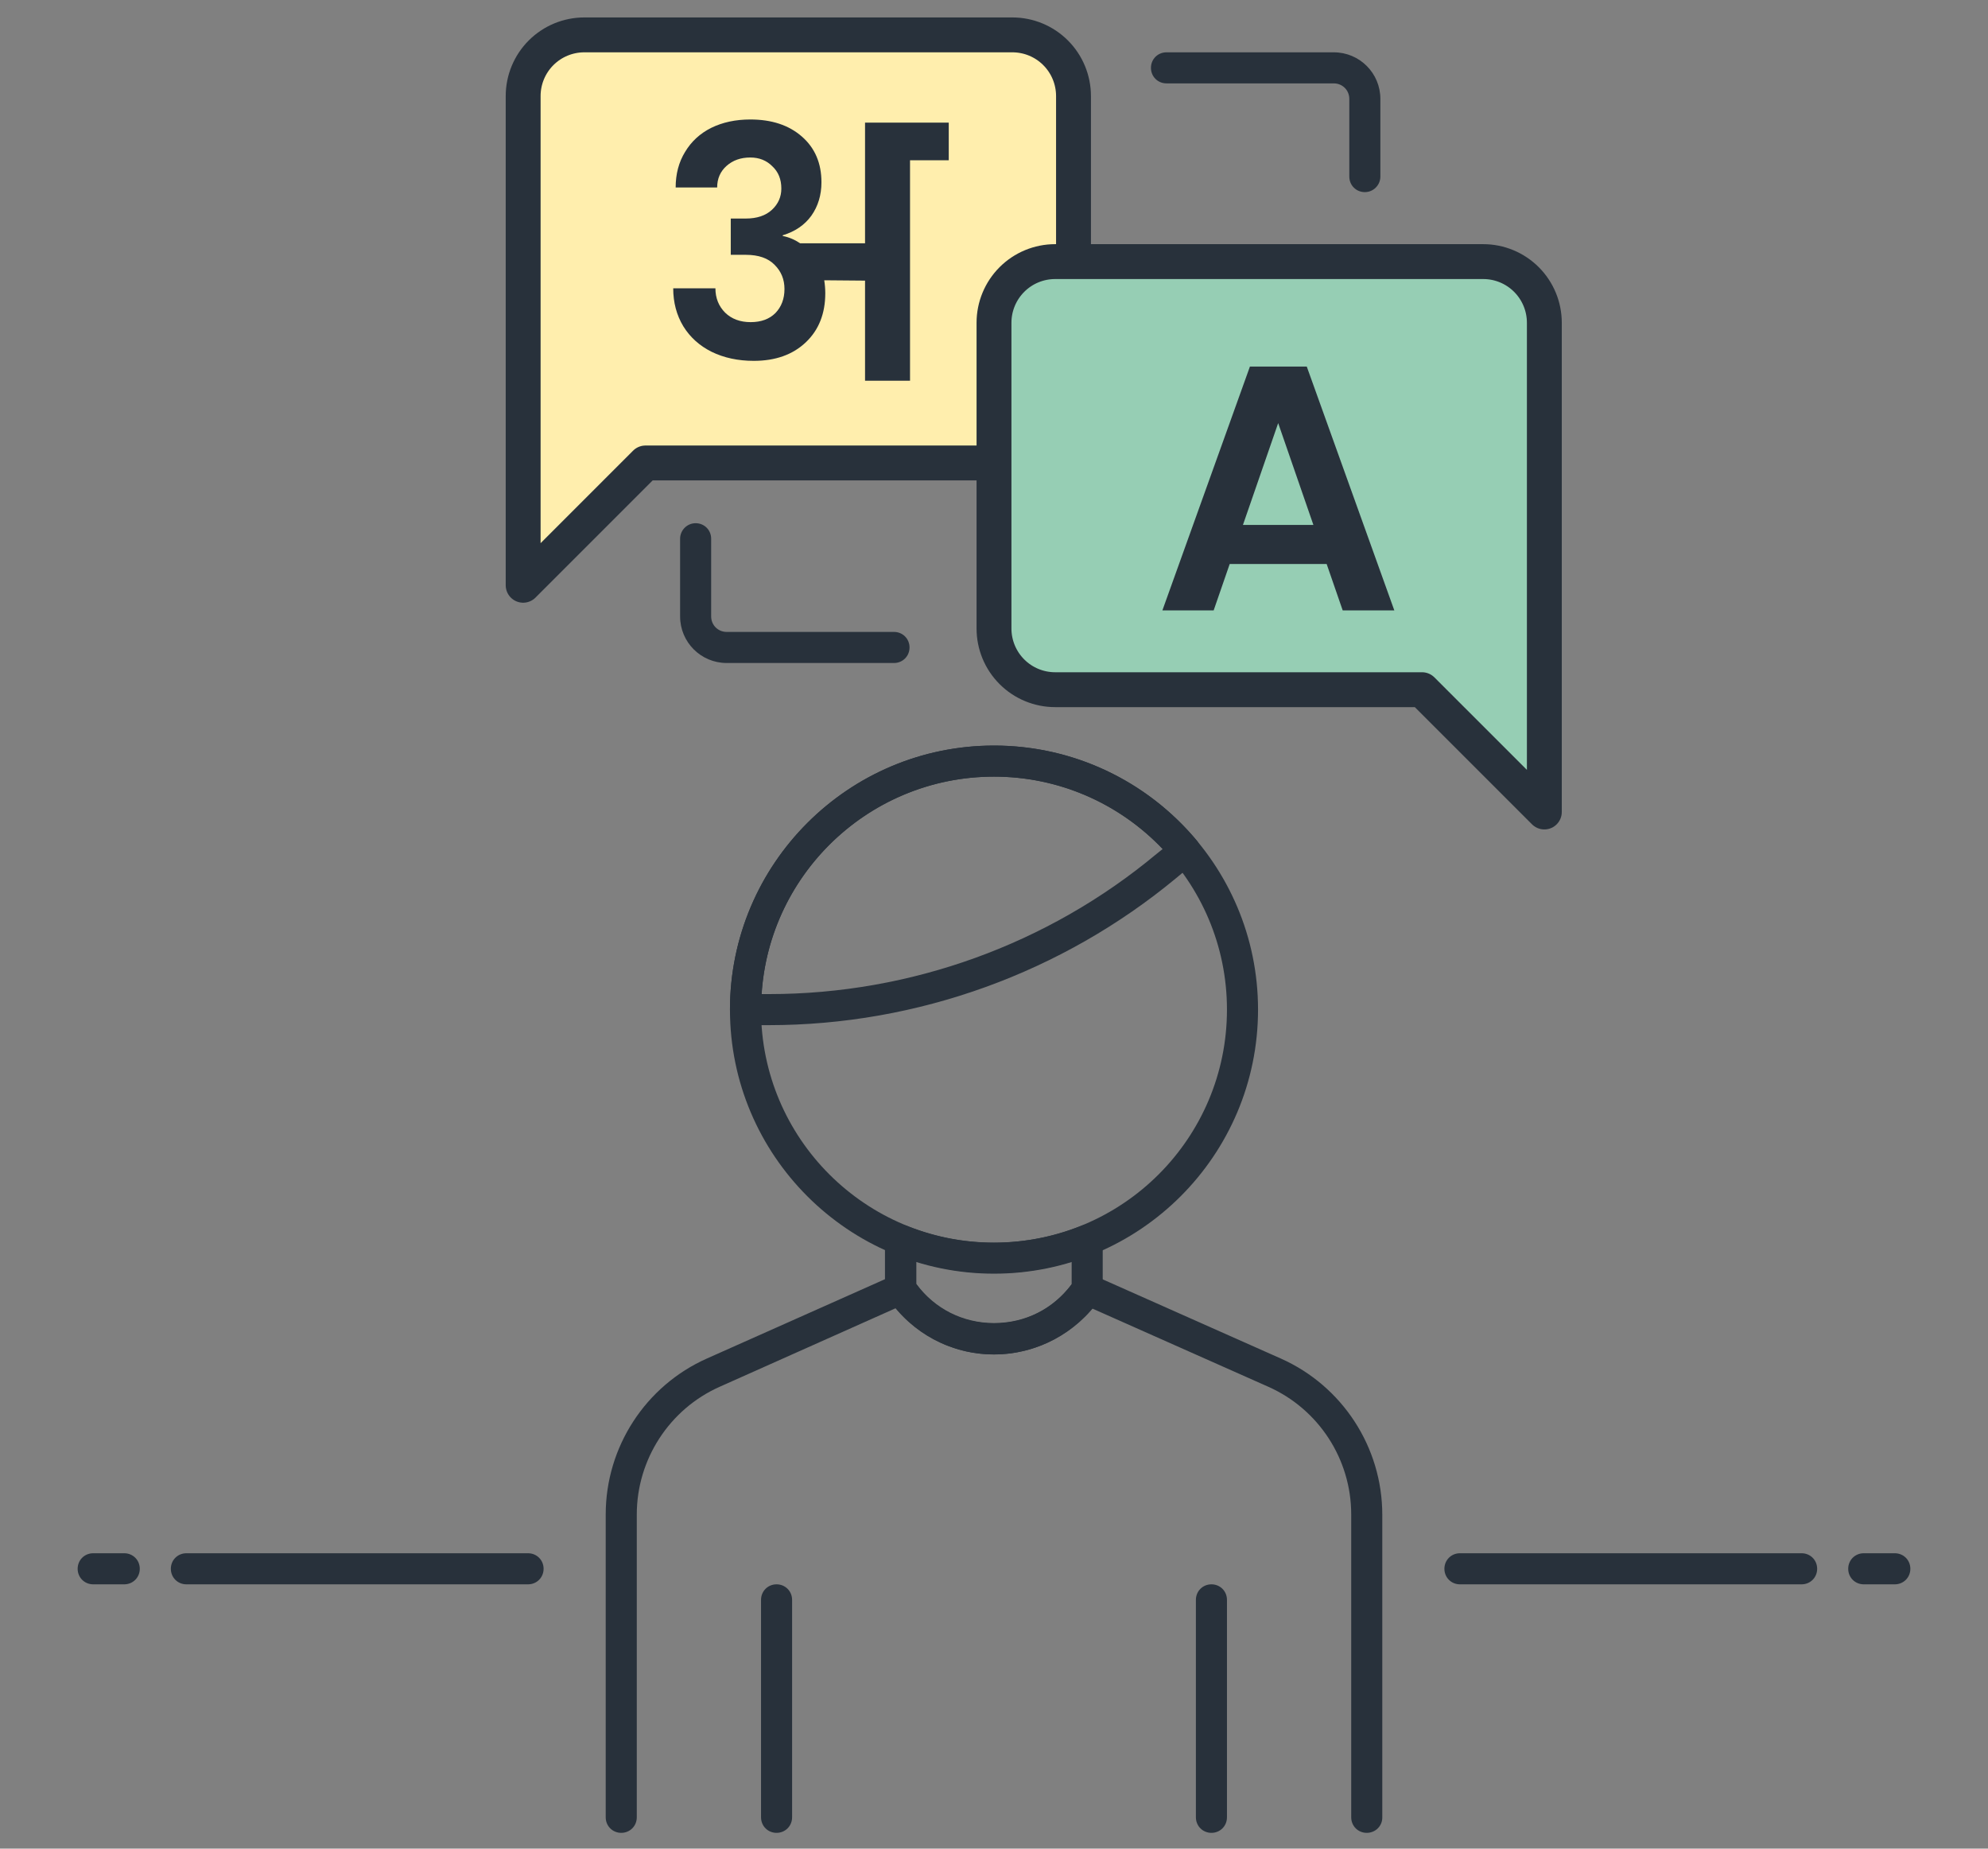 <svg width="114" height="106" viewBox="0 0 114 106" fill="none" xmlns="http://www.w3.org/2000/svg">
<rect x="0" y="0" width="114" height="106" fill="#808080" stroke="none"/>
<g clip-path="url(#clip0)">
<path d="M78.375 105.094C77.876 105.094 77.484 104.702 77.484 104.203V86.836C77.484 83.665 75.614 80.797 72.728 79.515L62.629 75.026C61.239 76.683 59.191 77.662 57 77.662C54.809 77.662 52.761 76.683 51.371 75.008L41.272 79.515C38.386 80.797 36.516 83.683 36.516 86.836V104.203C36.516 104.702 36.124 105.094 35.625 105.094C35.126 105.094 34.734 104.702 34.734 104.203V86.836C34.734 82.971 37.014 79.462 40.541 77.894L51.3 73.102C51.727 72.906 52.244 73.085 52.458 73.512C53.455 74.991 55.13 75.881 57 75.881C58.87 75.881 60.545 74.991 61.596 73.441C61.845 73.085 62.308 72.942 62.7 73.12L73.441 77.894C76.968 79.462 79.266 82.971 79.266 86.854V104.221C79.266 104.702 78.874 105.094 78.375 105.094Z" fill="#28313B"/>
<path d="M57 73.031C48.646 73.031 41.859 66.245 41.859 57.891C41.859 49.537 48.646 42.75 57 42.75C65.354 42.75 72.141 49.537 72.141 57.891C72.141 66.245 65.354 73.031 57 73.031ZM57 44.531C49.626 44.531 43.641 50.516 43.641 57.891C43.641 65.265 49.626 71.25 57 71.25C64.374 71.25 70.359 65.265 70.359 57.891C70.359 50.516 64.374 44.531 57 44.531Z" fill="#28313B"/>
<path d="M44.086 58.781H42.75C42.251 58.781 41.859 58.389 41.859 57.891C41.859 49.537 48.646 42.75 57 42.75C61.507 42.75 65.746 44.745 68.632 48.201C68.774 48.379 68.863 48.61 68.828 48.86C68.81 49.091 68.685 49.305 68.507 49.465L67.438 50.356C60.901 55.771 52.618 58.781 44.086 58.781ZM43.676 57H44.104C52.208 57 60.099 54.15 66.316 48.967L66.672 48.682C64.143 46.028 60.669 44.531 57 44.531C49.928 44.531 44.122 50.035 43.676 57Z" fill="#28313B"/>
<path d="M44.531 105.094C44.032 105.094 43.641 104.702 43.641 104.203V91.734C43.641 91.236 44.032 90.844 44.531 90.844C45.03 90.844 45.422 91.236 45.422 91.734V104.203C45.422 104.702 45.03 105.094 44.531 105.094Z" fill="#28313B"/>
<path d="M69.469 105.094C68.97 105.094 68.578 104.702 68.578 104.203V91.734C68.578 91.236 68.97 90.844 69.469 90.844C69.968 90.844 70.359 91.236 70.359 91.734V104.203C70.359 104.702 69.968 105.094 69.469 105.094Z" fill="#28313B"/>
<path d="M57 77.662C54.542 77.662 52.28 76.451 50.908 74.421C50.801 74.278 50.748 74.1 50.748 73.922V71.108C50.748 70.502 51.425 70.057 51.995 70.288C55.201 71.588 58.799 71.571 62.005 70.288C62.273 70.181 62.593 70.217 62.843 70.377C63.092 70.537 63.234 70.823 63.234 71.125V73.957C63.234 74.136 63.181 74.314 63.092 74.456C61.72 76.451 59.44 77.662 57 77.662ZM52.547 73.619C53.598 75.044 55.219 75.863 57 75.863C58.781 75.863 60.384 75.062 61.453 73.637V72.337C58.568 73.227 55.432 73.227 52.547 72.337V73.619Z" fill="#28313B"/>
<path d="M108.656 90.844H106.875C106.376 90.844 105.984 90.452 105.984 89.953C105.984 89.454 106.376 89.062 106.875 89.062H108.656C109.155 89.062 109.547 89.454 109.547 89.953C109.547 90.452 109.155 90.844 108.656 90.844Z" fill="#28313B"/>
<path d="M103.312 90.844H83.719C83.22 90.844 82.828 90.452 82.828 89.953C82.828 89.454 83.22 89.062 83.719 89.062H103.312C103.811 89.062 104.203 89.454 104.203 89.953C104.203 90.452 103.811 90.844 103.312 90.844Z" fill="#28313B"/>
<path d="M7.125 90.844H5.344C4.845 90.844 4.453 90.452 4.453 89.953C4.453 89.454 4.845 89.062 5.344 89.062H7.125C7.624 89.062 8.016 89.454 8.016 89.953C8.016 90.452 7.624 90.844 7.125 90.844Z" fill="#28313B"/>
<path d="M30.281 90.844H10.688C10.189 90.844 9.797 90.452 9.797 89.953C9.797 89.454 10.189 89.062 10.688 89.062H30.281C30.78 89.062 31.172 89.454 31.172 89.953C31.172 90.452 30.78 90.844 30.281 90.844Z" fill="#28313B"/>
<path d="M78.266 11.016C77.767 11.016 77.375 10.624 77.375 10.125V5.672C77.375 5.173 76.983 4.781 76.484 4.781H66.891C66.392 4.781 66 4.389 66 3.891C66 3.392 66.392 3 66.891 3H76.484C77.963 3 79.156 4.193 79.156 5.672V10.125C79.156 10.606 78.764 11.016 78.266 11.016Z" fill="#28313B"/>
<path d="M39.891 30C40.389 30 40.781 30.392 40.781 30.891V35.344C40.781 35.843 41.173 36.234 41.672 36.234H51.266C51.764 36.234 52.156 36.626 52.156 37.125C52.156 37.624 51.764 38.016 51.266 38.016H41.672C40.193 38.016 39 36.822 39 35.344V30.891C39 30.41 39.392 30 39.891 30Z" fill="#28313B"/>
<path d="M61.559 23.04C61.559 23.97 61.19 24.861 60.532 25.519C59.875 26.177 58.983 26.546 58.053 26.546H37.013L30 33.559V5.507C30 4.577 30.369 3.685 31.027 3.027C31.685 2.369 32.577 2 33.507 2H58.053C58.983 2 59.875 2.369 60.532 3.027C61.19 3.685 61.559 4.577 61.559 5.507V23.04Z" fill="#FFEEAD" stroke="#28313B" stroke-width="2" stroke-linecap="round" stroke-linejoin="round"/>
<path d="M54.405 7.031V9.191H52.185V21.831H49.605V16.091L47.265 16.071C47.305 16.324 47.325 16.571 47.325 16.811C47.325 17.984 46.952 18.924 46.205 19.631C45.459 20.337 44.465 20.691 43.225 20.691C42.319 20.691 41.512 20.517 40.805 20.171C40.112 19.824 39.572 19.337 39.185 18.711C38.798 18.071 38.605 17.344 38.605 16.531H41.025C41.025 17.091 41.212 17.557 41.585 17.931C41.959 18.291 42.445 18.471 43.045 18.471C43.645 18.471 44.118 18.297 44.465 17.951C44.812 17.591 44.985 17.131 44.985 16.571C44.985 16.024 44.798 15.564 44.425 15.191C44.052 14.804 43.498 14.611 42.765 14.611H41.905V12.531H42.765C43.405 12.531 43.905 12.364 44.265 12.031C44.625 11.697 44.805 11.291 44.805 10.811C44.805 10.277 44.632 9.851 44.285 9.531C43.952 9.197 43.532 9.031 43.025 9.031C42.478 9.031 42.025 9.191 41.665 9.511C41.305 9.831 41.125 10.244 41.125 10.751H38.745C38.745 9.977 38.925 9.297 39.285 8.711C39.645 8.111 40.145 7.651 40.785 7.331C41.438 7.011 42.185 6.851 43.025 6.851C44.252 6.851 45.239 7.177 45.985 7.831C46.732 8.484 47.105 9.357 47.105 10.451C47.105 11.184 46.912 11.824 46.525 12.371C46.139 12.904 45.592 13.277 44.885 13.491V13.531C45.232 13.597 45.565 13.737 45.885 13.951H49.605V7.031H54.405Z" fill="#28313B"/>
<path d="M57 36.039C57 36.97 57.369 37.861 58.027 38.519C58.685 39.177 59.577 39.546 60.507 39.546H81.546L88.559 46.559V18.507C88.559 17.577 88.19 16.685 87.532 16.027C86.875 15.369 85.983 15 85.053 15H60.507C59.577 15 58.685 15.369 58.027 16.027C57.369 16.685 57 17.577 57 18.507V36.039Z" fill="#96CEB4" stroke="#28313B" stroke-width="2" stroke-linecap="round" stroke-linejoin="round"/>
<path d="M76.076 32.34H70.516L69.596 35H66.656L71.675 21.02H74.936L79.956 35H76.996L76.076 32.34ZM75.316 30.1L73.296 24.26L71.275 30.1H75.316Z" fill="#28313B"/>
</g>
<defs>
<clipPath id="clip0">
<rect width="114" height="105.094" fill="white"/>
</clipPath>
</defs>
</svg>
